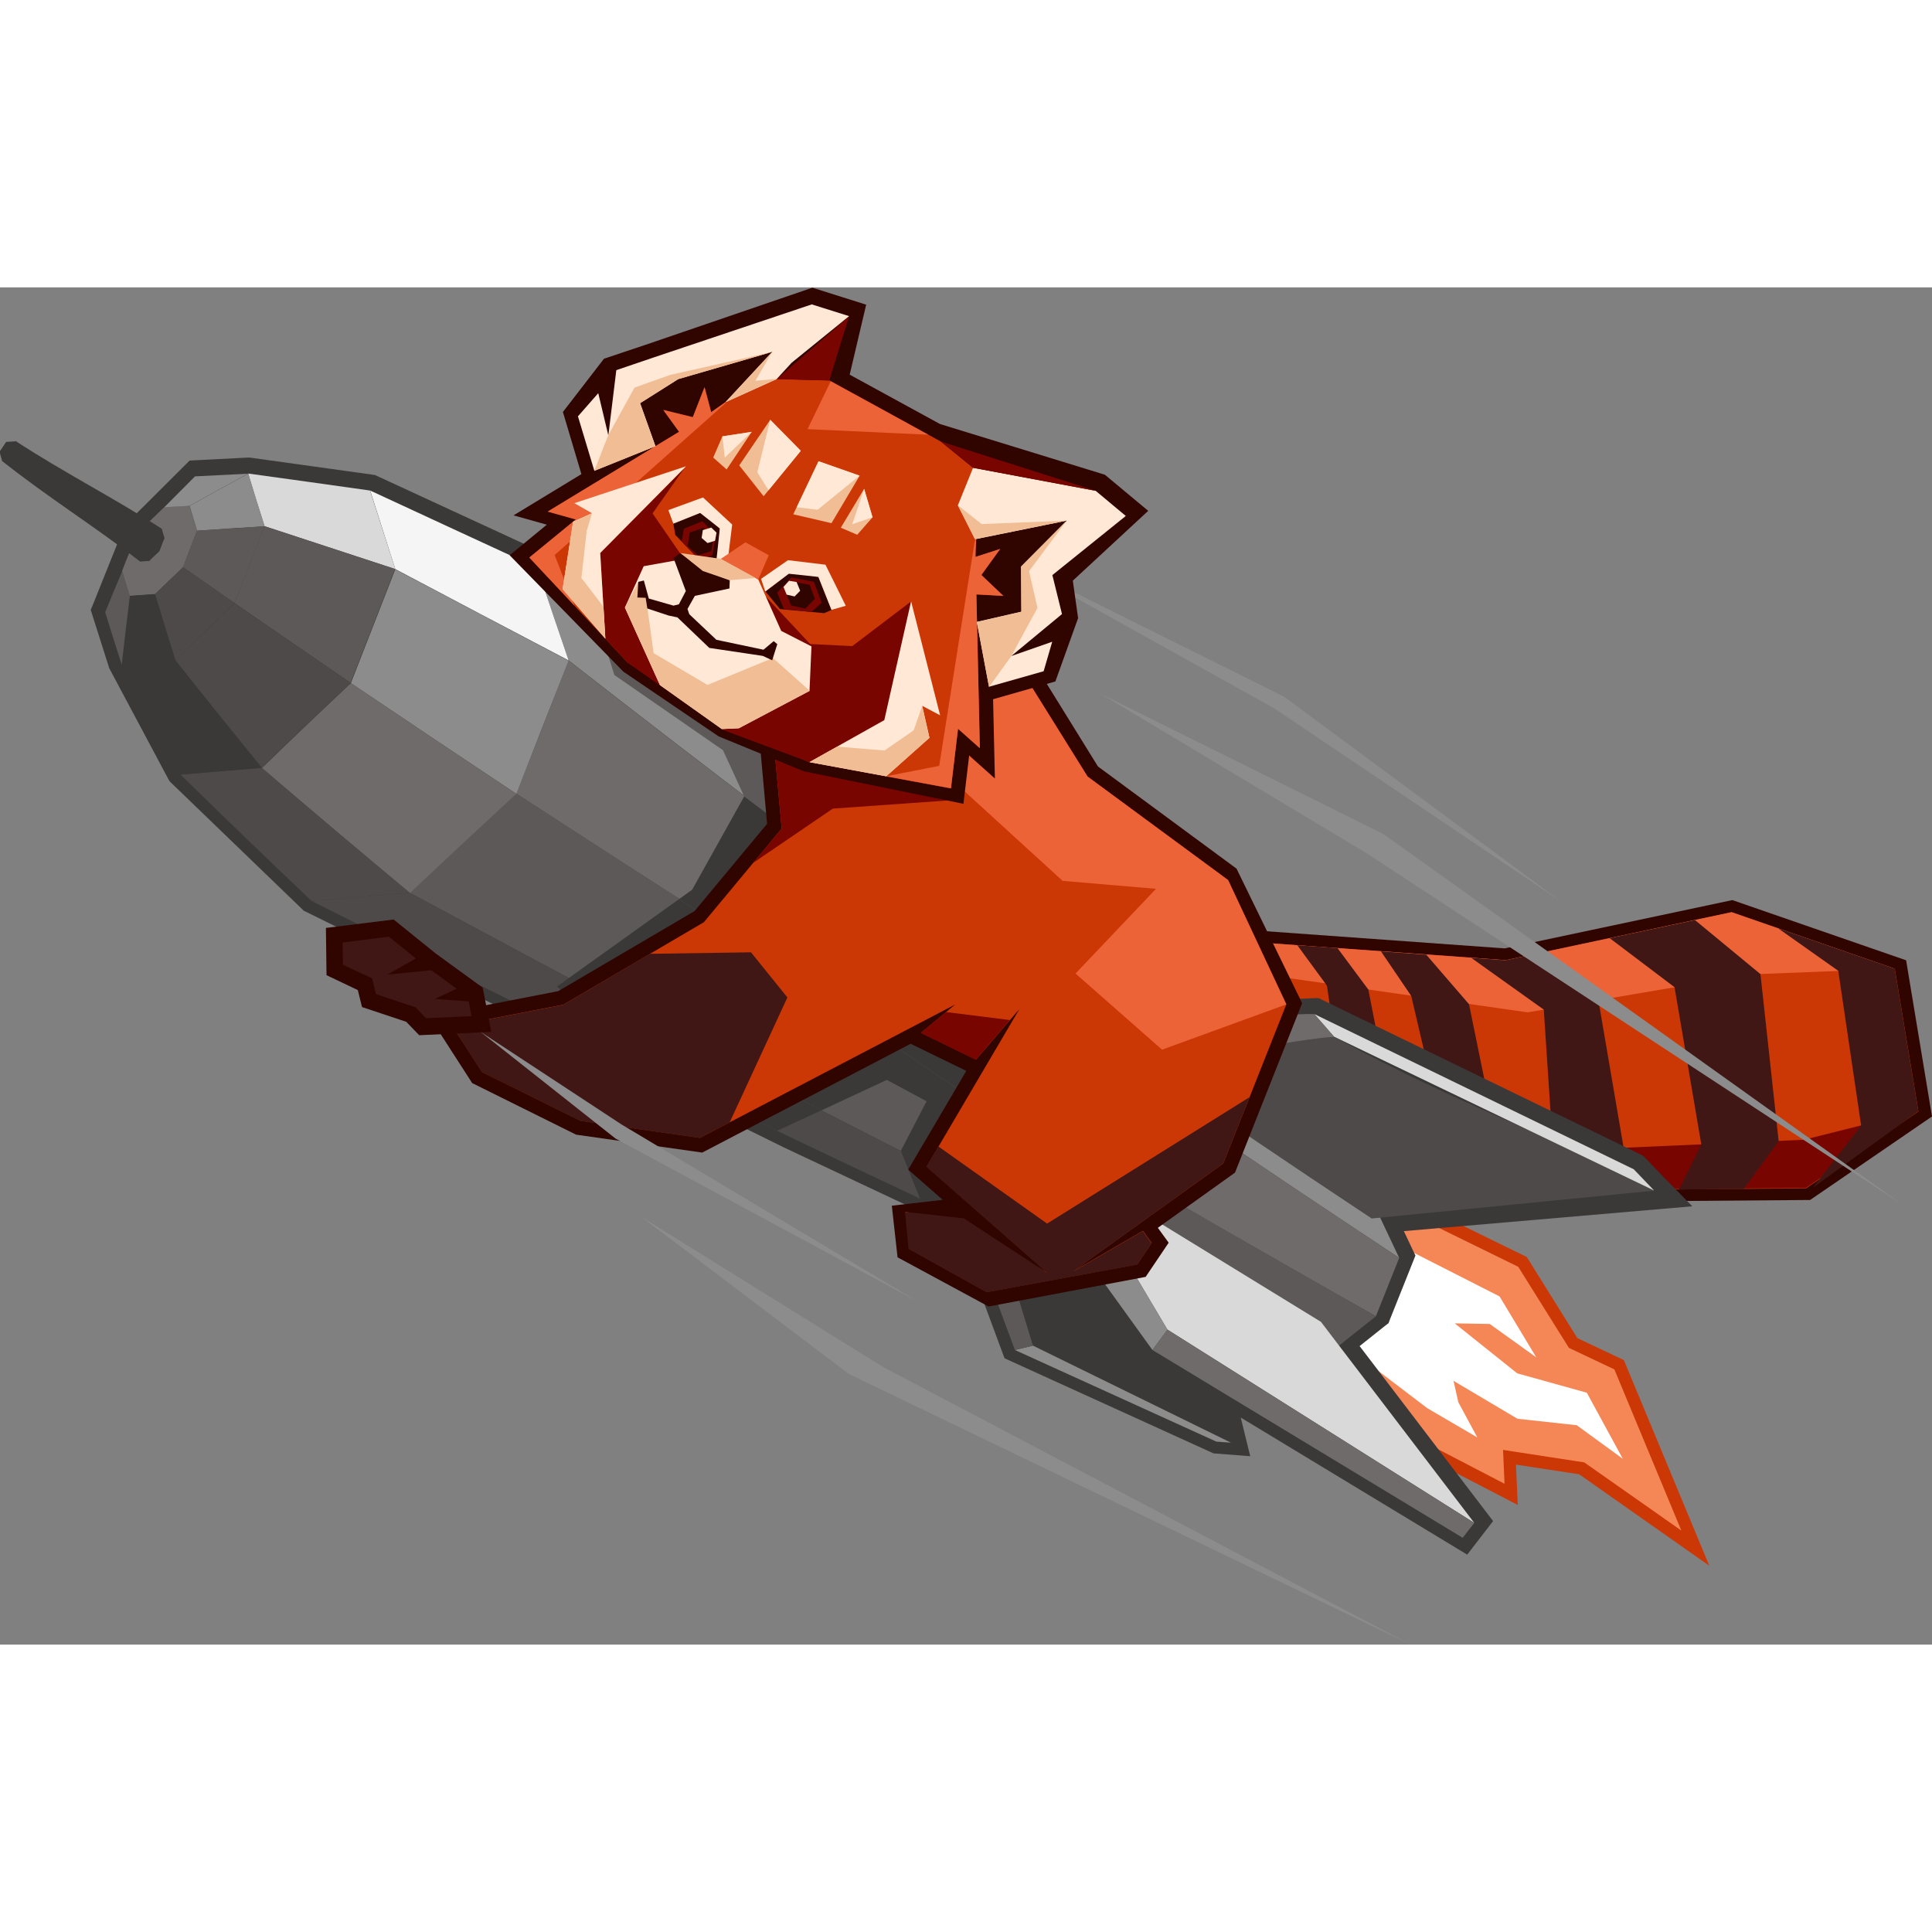 <?xml version="1.0" encoding="utf-8"?>
<!-- Generator: Adobe Illustrator 26.0.1, SVG Export Plug-In . SVG Version: 6.00 Build 0)  -->
<svg version="1.1" id="Layer_1" width="1em" height="1em" xmlns="http://www.w3.org/2000/svg" xmlns:xlink="http://www.w3.org/1999/xlink" x="0px" y="0px"
	 viewBox="0 0 1284 902" style="enable-background:new 0 0 1284 902;" xml:space="preserve">
<rect x="0" y="0" width="1284" height="902" fill="#808080" stroke="none"/>
<style type="text/css">
	.st0{clip-path:url(#SVGID_00000054252033200628759290000018246485066457591710_);}
	.st1{fill-rule:evenodd;clip-rule:evenodd;fill:#8C8C8C;}
	.st2{fill-rule:evenodd;clip-rule:evenodd;fill:#CC3805;}
	.st3{fill-rule:evenodd;clip-rule:evenodd;fill:#F58757;}
	.st4{fill-rule:evenodd;clip-rule:evenodd;fill:#FFFFFF;}
	.st5{fill-rule:evenodd;clip-rule:evenodd;fill:#300500;}
	.st6{fill-rule:evenodd;clip-rule:evenodd;fill:#ED6338;}
	.st7{fill-rule:evenodd;clip-rule:evenodd;fill:#780500;}
	.st8{fill-rule:evenodd;clip-rule:evenodd;fill:#401714;}
	.st9{fill-rule:evenodd;clip-rule:evenodd;fill:#3B3838;}
	.st10{fill-rule:evenodd;clip-rule:evenodd;fill:#706B6B;}
	.st11{fill-rule:evenodd;clip-rule:evenodd;fill:#5E5959;}
	.st12{fill-rule:evenodd;clip-rule:evenodd;fill:#4F4A4A;}
	.st13{fill-rule:evenodd;clip-rule:evenodd;fill:#F5F5F5;}
	.st14{fill-rule:evenodd;clip-rule:evenodd;fill:#D9D9D9;}
	.st15{fill-rule:evenodd;clip-rule:evenodd;fill:#597596;}
	.st16{fill-rule:evenodd;clip-rule:evenodd;fill:#788FAD;}
	.st17{fill-rule:evenodd;clip-rule:evenodd;fill:#FFE8D6;}
	.st18{fill-rule:evenodd;clip-rule:evenodd;fill:#F0BD94;}
</style>
<g>
	<defs>
		<rect id="SVGID_1_" width="1284" height="902"/>
	</defs>
	<clipPath id="SVGID_00000116213517992287146510000011492983740361893006_">
		<use xlink:href="#SVGID_1_"  style="overflow:visible;"/>
	</clipPath>
	<g style="clip-path:url(#SVGID_00000116213517992287146510000011492983740361893006_);">
		<path class="st1" d="M853.5,272.1l-192.8-96l186.2,103.7l190.1,128L853.5,272.1z"/>
		<path class="st2" d="M1048.3,698.3l30.9,14.6l56.8,136.7l-86.5-60.8l-42-6.4l1.2,26.8l-70.9-36.8l-80.9-57.6l35.3-101.6l18.9-19.5
			l103.6,50.7L1048.3,698.3z"/>
		<path class="st3" d="M899.6,617.7l-32.6,93.9l75.4,53.6l57.5,29.9l-1-22.5l54,8.3l64.5,45.3l-44.5-107.1l-30.2-14.3l-33.7-53.9
			l-95.9-47L899.6,617.7z"/>
		<path class="st4" d="M895,704.1l22.4-73.8l79.2,40.3l24.4,40.5l-30.9-22.2l-23.3-0.4l41.5,33.2l46.3,12.9l23.9,43.9l-30.6-22.3
			l-39.4-4.3L966,726.7l3.2,14.2l12.6,23.4l-33.2-19.4L895,704.1z"/>
		<path class="st5" d="M1000,439.3l151.3-32.1l115.5,40L1284,551l-81,55.5l-128.6,1l-133.6-33.3l-119.7-64.7l-10-83.8L1000,439.3z"
			/>
		<path class="st2" d="M829.2,504.8l-8.4-70.6l179.9,13l150.1-31.9l108.5,37.6l15.7,94.8l-74.7,51.1l-124.6,1L944.2,567L829.2,504.8
			z"/>
		<path class="st6" d="M823.6,434.4l177.1,12.7l150.1-31.9l108.5,37.6l-96.7,3.8l-147.3,25.2L854,458.7L823.6,434.4z"/>
		<path class="st7" d="M829.2,504.8l-1.6-13.2l25.1-14.8l105.6,61.8l120.9,33.2l119.6-5.3l76.1-19.1l-74.7,51.1l-124.6,1L944.2,567
			L829.2,504.8z"/>
		<path class="st8" d="M1259.2,452.8l-77.4-26.8l39.9,28.2l15.2,102.8l-32,41.3l70-50.8L1259.2,452.8z"/>
		<path class="st8" d="M1069.8,432.5l56.7-12l43.5,35.9l12.1,111.1l-23.3,31.7l-42.9,0.3l14.8-29.8l-17.8-104.6L1069.8,432.5z"/>
		<path class="st8" d="M1021.9,586.4l53.6,13.4l3.6-27.8l-16.8-98.2l-43.8-30.4l-18,3.8l-22.7-1.6l48.2,34.4l5.2,78.9L1021.9,586.4z
			"/>
		<path class="st8" d="M944.2,567l37.1,9.3l9.6-28.5l-14.6-71.4l-28.4-32.9l-30.1-2.2l20.1,29.6l15.2,64.9L944.2,567z"/>
		<path class="st8" d="M872.8,528.4l27.3,14.8l18.9-27.4l-9.6-49.1l-20.5-27.6l-26.7-1.9l19.7,26.9l4.7,32.7L872.8,528.4z"/>
		<path class="st9" d="M748.2,483.4l23.8-1.5l37-4.1l37.4-4.2l28.1-1.3l2.1,0.1l1.9,1l212.1,103l1.4,0.7l1.1,1.1l13.4,14l18.2,18.5
			L933,627.2l5.9,12.5l1.8,3.7l-1.5,3.8l-15.5,38.8l-0.9,2.4l-2,1.5l-17.2,13.7l88.7,116.3l-17.2,22.3l-150.5-91.1l6.3,25.7
			l-24.4-1.9l-138.9-63.2l-31.9-86.1L521,571.6L203.2,414.9l-1.3-0.6l-1-1l-87.2-84.1l-1-1L112,327l-39.4-73.9l-11.3-35.6l-1-3.2
			l1.3-3.1l20.7-51.6l0.7-1.9l1.5-1.4l9.3-9.1l29.6-29.5l2.6-2.6l3.6-0.2l35.3-1.8l0.9,0l0.9,0.1l81.1,11.3l1.4,0.2l1.3,0.6
			l111.1,51.3l1.2,0.5l1,0.8l276.5,224.3L748.2,483.4z"/>
		<path class="st10" d="M125.9,145.2c0.8,2.7,1.6,5.5,2.5,8.2c0.8,2.7,1.6,5.5,2.6,8.3c-1.6,3.9-3.1,8-4.7,12.1
			c-1.6,4.1-3.1,8.1-4.6,12.1c-3.1,3.1-6.2,6.2-9.3,8.9l-9.3,9c-2.8,0.2-5.7,0.4-8.5,0.6l-8.4,0.6c-0.9-2.7-1.8-5.5-2.6-8.2
			s-1.7-5.4-2.5-8.2c1.6-4.1,3.1-8.2,4.8-12.2c1.7-4,3.1-8.2,4.7-12.3l9.3-9.1l9.3-9c2.7,0,5.6-0.2,8.4-0.4L125.9,145.2"/>
		<path class="st1" d="M357.1,186.4c6.9,20.6,13.8,41.1,20.8,61.5c90.5,70.4,181.1,139.9,273.3,206.2S836.3,583.1,929.9,645
			c-4.3-9.1-8.6-18.2-12.9-27.3c-95.1-67-190-135.1-283.1-206.8C540.3,338.8,448.8,263.2,357.1,186.4"/>
		<path class="st10" d="M929.9,645C836.4,583.1,743,520.2,651.2,454.2c-91.8-66-182.8-135.8-273.3-206.2
			c-11.6,29.5-23.1,59-34.7,88.5c94,61.1,188.2,121.6,283.4,179.5c95.2,57.9,191.3,113.2,287.8,167.8
			C919.6,670.9,924.7,658,929.9,645"/>
		<path class="st11" d="M914.4,683.8C818,629.1,721.7,573.7,626.7,515.9c-95-57.8-189.4-118.4-283.4-179.5
			c-23.5,21.7-47.1,43.7-70.8,66c100.2,54,200.6,107.5,301.8,159.1c101.2,51.6,203,101.2,305.1,150.4
			C891,702.4,902.7,693,914.4,683.8z"/>
		<path class="st12" d="M640,594.6l120.5,59.9l-47.7-68.4L640,594.6z"/>
		<path class="st9" d="M796.7,680.4l-140.2-67.3l29.9,90.2l131.6,64.5L796.7,680.4z"/>
		<path class="st12" d="M206.9,407.7c21.9-1.9,43.7-3.6,65.5-5.3c100.2,54,200.6,107.5,301.8,159.1s203,101.2,305.1,150.4
			c-11.4,0.3-22.9,0.7-34.3,1.2c-107.1-48.7-214.3-97.9-320.5-148.7C418.4,513.6,312.4,460.8,206.9,407.7z"/>
		<path class="st1" d="M233.2,263c36.6,24.7,73.3,49.2,110,73.6c11.5-29.6,23-59.1,34.7-88.5c-38.4-20.2-76.8-40.4-115.2-60.7
			L233.2,263z"/>
		<path class="st13" d="M262.7,187.2c38.3,20.3,76.7,40.5,115.2,60.7c-7-20.4-13.9-40.9-20.8-61.5c-37-17.1-74.1-34.2-111.1-51.4
			C251.6,152.5,257.2,169.9,262.7,187.2"/>
		<path class="st10" d="M233.2,263c36.6,24.7,73.3,49.2,110,73.6c-23.5,21.7-47.1,43.7-70.8,66c-32.9-27.5-65.7-55.2-98.4-83.1
			C193.8,300.3,213.5,281.5,233.2,263z"/>
		<path class="st12" d="M174.1,319.3c32.6,28,65.4,55.7,98.4,83.1c-21.8,1.7-43.7,3.5-65.5,5.3c-29.2-27.7-58.2-55.7-87-83.9
			C138,322.2,156,320.7,174.1,319.3"/>
		<path class="st14" d="M262.7,187.2c-5.6-17.3-11.2-34.7-16.8-52.2c-27-3.8-54-7.6-81-11.3c3.5,11.7,7.2,23.4,10.9,35L262.7,187.2z
			"/>
		<path class="st11" d="M262.7,187.2l-86.9-28.5c-6.7,17-13.3,34.1-19.9,51.1c25.7,17.8,51.4,35.4,77.1,53l29.5-75.6"/>
		<path class="st9" d="M174.1,319.3c-18.1,1.5-36.1,3-54.2,4.5c-13.1-24.2-26.1-48.6-39-73.1c11.9-1,23.8-1.9,35.8-2.9
			C135.7,271.8,154.9,295.6,174.1,319.3"/>
		<path class="st12" d="M174.1,319.3c-19.2-23.6-38.4-47.4-57.4-71.4c13.1-12.7,26.2-25.4,39.2-38c25.7,17.8,51.4,35.4,77.1,53
			c-19.7,18.6-39.5,37.4-59.1,56.4"/>
		<path class="st1" d="M131,161.7c-1.7-5.6-3.4-11-5-16.5c12.9-7.2,26-14.3,39-21.4c3.5,11.7,7.2,23.4,10.9,35
			C160.9,159.7,146,160.6,131,161.7z"/>
		<path class="st11" d="M175.8,158.8c-14.9,1-29.9,1.9-44.9,2.9c-3.1,8-6.2,16.2-9.3,24.2c11.4,8,22.9,16,34.3,23.9
			C162.6,192.8,169.2,175.8,175.8,158.8"/>
		<path class="st1" d="M109.2,146.1c5.6-0.2,11.1-0.6,16.7-0.9c12.9-7.2,26-14.3,39-21.4l-35.3,1.8
			C122.7,132.5,115.9,139.3,109.2,146.1z"/>
		<path class="st9" d="M103.1,203.9c-5.6,0.4-11.2,0.8-16.8,1.2c-1.9,15.2-3.7,30.5-5.4,45.6c11.9-1,23.8-1.9,35.8-2.9
			C112.1,233.3,107.6,218.6,103.1,203.9z"/>
		<path class="st12" d="M116.7,247.9c-4.6-14.6-9.1-29.2-13.6-44c6.2-6,12.3-12,18.5-18c11.4,8,22.9,16,34.3,23.9
			C142.9,222.5,129.8,235.1,116.7,247.9"/>
		<path class="st11" d="M81.2,188.7c1.7,5.4,3.3,10.9,5.1,16.4c-1.9,15.2-3.7,30.5-5.4,45.6c-3.7-11.5-7.4-23.1-11-34.8
			C73.6,206.7,77.4,197.8,81.2,188.7z"/>
		<path class="st12" d="M886.7,498.1c-23,1.1-102.5,17.2-125.5,18.5c58.6,41,91,62.7,150.4,102.2l187.7-18.5
			C1012.6,555,972.8,544.9,886.7,498.1"/>
		<path class="st10" d="M873.5,483c4.3,5,8.7,10,13.2,15.1c-23,1.1-102.5,17.2-125.5,18.5L745.8,494
			C769.6,495.2,849.7,481.7,873.5,483"/>
		<path class="st14" d="M1085.8,586.1l13.5,14.1L886.7,498L873.6,483L1085.8,586.1z"/>
		<path class="st14" d="M775.8,692.6l-63.1-106.5l165.2,101.4l101.9,133.6L775.8,692.6z"/>
		<path class="st1" d="M712.8,586.1l-17.5,22.2l70.6,97.9l10-13.5L712.8,586.1z"/>
		<path class="st10" d="M979.8,821.1l-7.7,9.9L765.9,706.2l10-13.5L979.8,821.1z"/>
		<path class="st9" d="M10.2,102c32,20.9,65.1,37.7,97.3,58.4c0.3,1,0.6,2,0.9,3.1c0.3,1,0.6,2.1,1,3.1c-0.6,1.5-1.3,2.9-1.8,4.4
			c-0.5,1.5-1.2,3.1-1.7,4.4c-1.1,1-2.3,2.1-3.3,3.1c-1,1-2.3,2.1-3.3,3.3l-3.1,0.2l-3.1,0.2c-30.3-23.4-61.7-43-91.7-66.8
			c-0.6-2-1.1-4-1.7-6.2l4.4-6.5l6.2-0.4"/>
		<path class="st1" d="M818.1,767.8l-9.7-0.7l-133.9-60.9l12-2.9L818.1,767.8z"/>
		<path class="st11" d="M642.6,620.1l31.9,86.1l12-2.9l-22.4-73.2L642.6,620.1z"/>
		<path class="st11" d="M396.1,219l12.2,38.6l72.2,50l14.1,30.7l212.3,159.8l-6.2-37.4L396.3,219.1L396.1,219z"/>
		<path class="st9" d="M706.9,498.1L494.6,338.3l-34.6,62l-8.5,6.1l270.8,184.9L706.9,498.1z"/>
		<path class="st9" d="M722.3,591.3L451.5,406.4l-81.3,58.2l18.9,17.5l130.4,51.1l26.5,13.7l43.4-20.2l26.4,14.2l-17.1,32.9
			l88.4,49.7l38.8-10.2L722.3,591.3z"/>
		<path class="st15" d="M634.2,617.1l44.6,24.6l32.3-19.4l-17.5-23.1L634.2,617.1z"/>
		<path class="st9" d="M598.7,573.8l89.5,49.4L664,637.7l-52.6-32.1L598.7,573.8z M516.5,560.5L505,555l27.8-14.9l13.2,6.8
			L516.5,560.5z"/>
		<path class="st13" d="M712.1,621.7l-18.6-22.5l27.6,17.1L712.1,621.7z"/>
		<path class="st16" d="M693.6,599.2l-15.6,24.1l11.8,11.9l22.4-13.5L693.6,599.2z"/>
		<path class="st15" d="M654.6,656.2l-7.9-4.1l4.1,6.4L654.6,656.2z"/>
		<path class="st5" d="M729.7,318.4l92.1,67.9l43.6,89.4l-44.6,112.6L769.5,625l7.2,9.9l-15.3,22.7l-104.4,19.7l-60.5-32.7
			l-3.8-34.3l33.8-3.9l-22.9-20.1l38.6-65.6l-37-18L466.7,575l-83.8-11.9l-69.1-34.3l-28.6-44.4l85.8-16.7l90.6-53.2l48.2-58
			l-5.2-57.7l62.8-43.7l119.2-6.3L729.7,318.4z"/>
		<path class="st2" d="M570.5,264.6l-56.1,39l5.1,56.1l-51.7,62.2l-93.4,54.8l-73.7,14.3l19.7,30.5l65.5,32.4l79.3,11.3l169.6-88.6
			l-22.7,18.8l36.6,17.8l28.8-33.6l-61.6,104.7l80.2,70.5l-55.2-31.4l-39.2-9.1l4.5,25.8l49.6,27.6l100-18.4l9.6-14.3l-5.8-8
			l-46.4,26.9L813,582.2l41.9-105.7l-38.7-82.6l-93.4-68.8l-41.4-66.4L570.5,264.6z"/>
		<path class="st7" d="M534.1,289.9l-19.7,13.7l5.1,56.1l-19,22.8l53-36.1l76.3-5.4L534.1,289.9z"/>
		<path class="st8" d="M431.9,442.9l-57.6,33.9l-73.7,14.3l19.7,30.5l65.5,32.4l79.3,11.3l19.8-10.3l38.4-83.1l-24.2-30L431.9,442.9
			z"/>
		<path class="st6" d="M570.5,264.6l-2.7,3.4l138.4,126.4l62.1,5.3L714.8,456l57.5,50.6l82.6-30.1l-38.7-82.6l-93.4-68.8l-41.4-66.4
			L570.5,264.6z"/>
		<path class="st8" d="M623.6,570.9l-7.9,13.5l80.2,70.5l-55.4-36.2l-39-4.3l2.3,24.6l51.9,28.9l100-18.4l9.6-14.3l-5.8-8
			l-46.4,26.9L813,582.2l17.4-44l-134.5,84L623.6,570.9z"/>
		<path class="st7" d="M611.9,495.5l16.8-13.9l42.4,5.3l-22.6,26.5L611.9,495.5z"/>
		<path class="st5" d="M575.7,11.3l-11,46.7l60,32.8l109.6,33.7l28.8,24L713,194.9l3.5,24.9l-15.1,42.1L660,273.7l1.2,52.7
			l-17.1-15.3l-3.8,32.1l-106.1-21.6l-56.6-23.2l-63.3-43l-75.6-77.4l24.7-20.3l-22.1-6.2l45.1-27.4l-12.3-41.3l27.3-35.4l27.8-9.3
			L539.9,0.2l35.8,11.3"/>
		<path class="st5" d="M653.4,122.5c126.2-49.4-6.9,154-2.7,142.6l-3.4-0.8l-0.5-3.4C641.2,222.2,617,140.2,653.4,122.5"/>
		<path class="st5" d="M517.6,48.2c-73.7-59.4-140.9,112-118.6,79.1l2.5,2.4l3.1-1.4C440.1,112.2,522.2,88.3,517.6,48.2"/>
		<path class="st2" d="M625.2,102.4l21.5,17.5l1.6,59.3l16.4-5.3l-12.5,17.3l14.6,13.9l-17.9-1l2.3,102.2l-14.5-12.9l-4.7,39.6
			l-94-17.4L475.1,287l-57.9-37.6l-65.4-69.8l30.9-25.3L364,149l87.4-53.1l-10.5-14.5l19.6,4.8l7.8-19.9l4.4,16.6l42.9-30.2l0.6,8.2
			l35,0.9L625.2,102.4z"/>
		<path class="st7" d="M466.2,197.4l-32.5-47.2l21-29.9l-55.8,56.3l3.4,56.9l15,16l63.4,44.7l57.3,21.4l56.4-31.6l11.1-75.3
			l-39.1,29.7l-28-1.4l-29.6-31.7L466.2,197.4z"/>
		<path class="st6" d="M648.8,167.4l-0.5,11.7l16.4-5.3l-12.5,17.3l14.6,13.9l-17.9-1l2.3,102.2l-14.5-12.9l-4.7,39.6l-43-8
			l35.2-6.9L648,167.4L648.8,167.4z"/>
		<path class="st17" d="M503.9,194.1l15.3,34.2l20.1,10.3l-1.3,29.6L491,293l-11.3,0.5l-41.1-29.2l-23.3-51.5l12.5-27.5l20-3.6
			l31.3-1.2L503.9,194.1z"/>
		<path class="st18" d="M470.2,264.2l43.5-17.9l24.4,21.8L491,293l-11.3,0.5l-41.1-29.2l-23.3-51.5l9-17.1l4.9,10.6l1.1,7.1
			l4.1,29.7L470.2,264.2z"/>
		<path class="st18" d="M527.2,150.8l16.8-35.2l27.3,9.6l-18.7,31.5L527.2,150.8z"/>
		<path class="st18" d="M579.9,152.8l-5.6-18.9l-15.5,25.8l10.9,4.7L579.9,152.8z"/>
		<path class="st17" d="M636.6,144.8l10.1-24.9l81.5,15.3l20,16.7l-48.8,39.3l6.4,25.9l-33.7,27.9l27.2-9.5l-5.7,19.6l-36.3,10.3
			l-8.1-43.1l29.6-6.8l-0.2-30L709,155L648,167.4L636.6,144.8z"/>
		<path class="st18" d="M708.9,155L648,167.3l-11.5-22.6l15.9,12.6L708.9,155z M657.3,265.6l-8.1-43.2l29.6-6.8l-0.2-30l30.3-30.6
			l-25,33.6l5.6,24.4L672.1,245L657.3,265.6z"/>
		<path class="st7" d="M646.7,119.9l-21.5-17.5l103.1,32.8L646.7,119.9z"/>
		<path class="st5" d="M467.1,183.5l-18.3-19l-1.3-7.5l19.1-7.7l11.7,11l-1.1,20.9L467.1,183.5z"/>
		<path class="st7" d="M466.8,155.4l9.1,9.3l-2.6,13.5l-8.3,2.9L453,168.8l1.5-8.4L466.8,155.4z"/>
		<path class="st5" d="M467.4,159.8l6.9,6.5l-1.6,9l-8.8,2.7l-6.9-6l1.4-9.1L467.4,159.8z"/>
		<path class="st17" d="M472.7,159.6l3.5,3.4l-1,5.4l-5,1.5l-3.9-3.4l0.8-5.2L472.7,159.6z"/>
		<path class="st17" d="M478.4,160.2l-2.3,21.4l7.9-3l2.6-21l-19.4-18l-23,8.4l3.3,9l17.8-7.1L478.4,160.2z"/>
		<path class="st5" d="M552.6,214.4l-8.7-21.9l-18.2-3.3l-17,12.9l9.7,11.7l29.3,2.7L552.6,214.4z"/>
		<path class="st17" d="M587.7,287.6L538,315.5l51,9.4l28.7-25.6l-4.8-21.2l11.9,6.3l-19.3-75.8L587.7,287.6z"/>
		<path class="st6" d="M503.9,194.1l7-16.1l-7.8-4.3l-7.7-4.3l-16.3,11L503.9,194.1z"/>
		<path class="st7" d="M540.9,195.7l-15-2.9l-9.4,10.1l4.5,10.9l18.3,1.9l6.8-6.1L540.9,195.7z"/>
		<path class="st5" d="M538.1,197.7l-9.8-1.9l-6.2,6.7l3.7,8.9l9.4,2.1l6.4-6.6L538.1,197.7z"/>
		<path class="st17" d="M529.4,195.8l-5-0.8l-3.7,4.1l2.1,5.1l5.3,1.2l3.7-3.8L529.4,195.8z"/>
		<path class="st6" d="M536.7,94.2l80.2,3.7l-32.4-17.8l-32.4-17.7L536.7,94.2z"/>
		<path class="st18" d="M538,315.5l18.4-10.3l31.4,2.6l19.4-13.4l5.7-16.2l4.8,21.2L589,324.9L538,315.5z"/>
		<path class="st17" d="M571.3,125.1l-27.3-9.6l-14.5,30.6l13.9,1.7L571.3,125.1z"/>
		<path class="st17" d="M579.9,152.8l-5.6-18.9l-7.9,23.5L579.9,152.8z"/>
		<path class="st6" d="M482.2,76.2l-9.6,6.8l-4.4-16.6l-7.8,19.9l-19.6-4.8l10.5,14.5L364,149l18.7,5.2l-30.9,25.3l29.9,31.9
			l-13.1-33.5l114-101.3L482.2,76.2z"/>
		<path class="st18" d="M507.5,138.8l24.7-30.2L511.9,88l-20.6,30.3L507.5,138.8z"/>
		<path class="st18" d="M480.1,99l19.5-3l-16.7,25l-8.9-7.9L480.1,99z"/>
		<path class="st7" d="M516.1,61l35,0.9l13.2-42.7L516.1,61z"/>
		<path class="st17" d="M398.9,176.5l3.4,56.9l-28.4-32.9l7-44.8l12.5-5.6l-11.7-6.7l74.2-24.5L398.9,176.5z"/>
		<path class="st18" d="M402.3,233.4l-1.2-21.1l-14.7-19.2l3.5-31.2l3.5-11.7l-12.5,5.6l-7,44.8L402.3,233.4z"/>
		<path class="st17" d="M511.9,88l20.3,20.6l-21.4,26.2l-7.5-11.9L511.9,88z"/>
		<path class="st17" d="M480.1,99l19.5-3l-17.9,17.1L480.1,99z"/>
		<path class="st17" d="M516.1,61l10-10.9l38.2-31l-24.8-7.8L434.9,46.4L409.6,55l-5.3,43.4l-6.7-28.1l-13.5,15.4l10.9,36.2
			l40.6-16.4l-10.2-28.6l25.4-16l62.5-18.1l-31.1,33.5L516.1,61z"/>
		<path class="st18" d="M513.3,42.7l-31.1,33.5l33.9-15.4L502,62.1L513.3,42.7z M395,121.9l40.6-16.3L425.4,77l25.3-16l62.5-18.1
			l-67.9,15.3l-23.6,8.4l-17.6,32L395,121.9z"/>
		<path class="st17" d="M524.2,190.3l-15.6,11.8l-2.8-8.4l17.9-12.4l24.9,3l13.5,27.3l-9.5,2.7l-8.7-21.9L524.2,190.3z"/>
		<path class="st5" d="M467.4,188l17.6,6.6l-0.2,5.5l-23,4.9l-4.9,8.7l1.2,3.5l18,17l31.3,6.6l6.8-5.7l2.4,2l-3.4,10.7l-6.3-2.9
			l-35.5-5.3l-21.2-20.3l-5.8-1.2l-14.2-4.7l-1.1-7.1l-5.5-0.2l0.6-10.4l3.7-0.9l3.3,12l16.4,4.7l3.6-0.9l4.6-8.8l-8.2-22l4.5-3.1
			L467.4,188z"/>
		<path class="st18" d="M467.1,188.5l17.8,6.1l17.3-1.5l-23.1-12.7l-26.8-3.8L467.1,188.5z"/>
		<path class="st5" d="M289.6,442.7L289.6,442.7l29.7,21.6l1.5,1.1l0.9,4.5l4.8,24.9l-47.9,2.2l-8.6-8.9l-29.4-9.8l-2.8-11.3
			l-20.8-9.9l-0.4-31.4l45-5.6L289.6,442.7z"/>
		<path class="st8" d="M227.9,450.2l-0.2-14.8l30.7-3.9l18,14.5l-18.9,10.7l29.1-2.9l16.9,12.3l-14.6,6.8l22.6,1.6l1.9,9.8
			l-30.3,1.4l-7-7.3l-26.2-8.7l-2.6-10.5L227.9,450.2z"/>
		<path class="st1" d="M919.4,363.3l-187.3-92.9L908,375.9l356.6,233.9L919.4,363.3z"/>
		<path class="st1" d="M564.1,722.1L426.5,617.9l160.2,99.5L937.5,902L564.1,722.1z"/>
		<path class="st1" d="M409.1,565.7l-89.8-71l93.9,61.7L609.9,674L409.1,565.7z"/>
	</g>
</g>
</svg>
